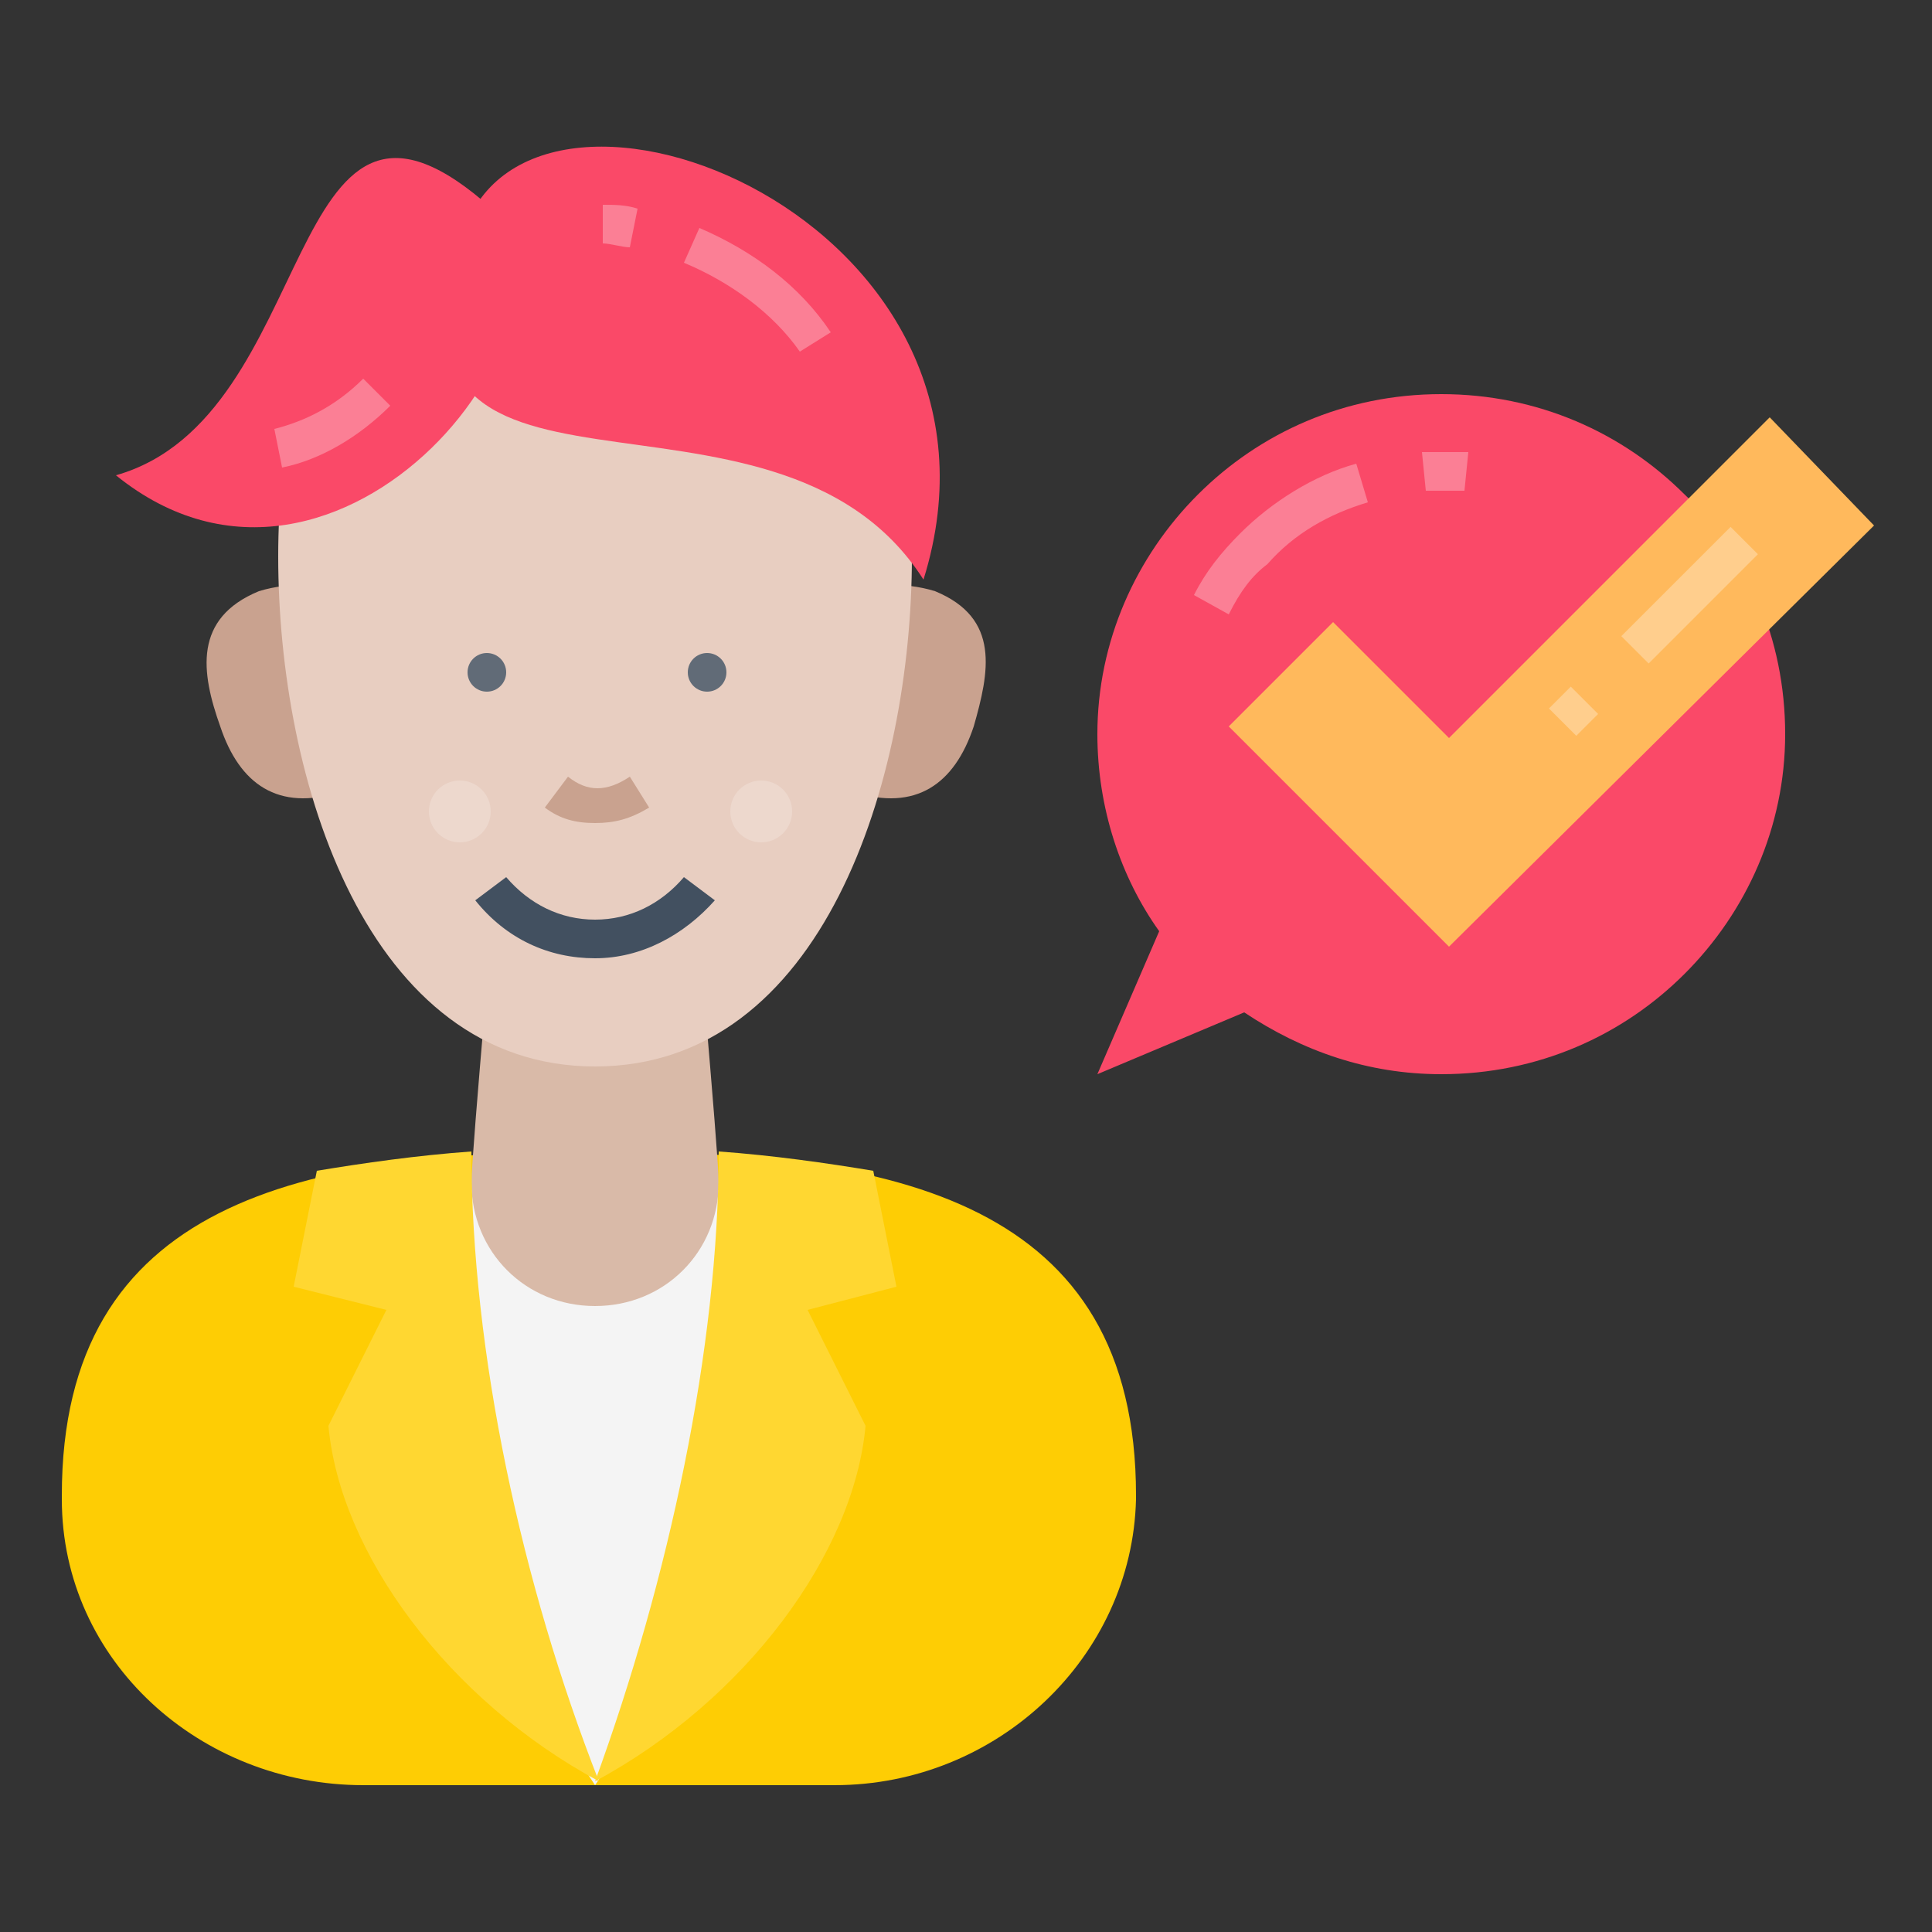 <?xml version="1.0" encoding="utf-8"?>
<!-- Generator: Adobe Illustrator 18.0.0, SVG Export Plug-In . SVG Version: 6.00 Build 0)  -->
<!DOCTYPE svg PUBLIC "-//W3C//DTD SVG 1.1//EN" "http://www.w3.org/Graphics/SVG/1.1/DTD/svg11.dtd">
<svg version="1.1" id="Layer_1" xmlns="http://www.w3.org/2000/svg" xmlns:xlink="http://www.w3.org/1999/xlink" x="0px" y="0px"
	 viewBox="0 0 50 50" enable-background="new 0 0 50 50" xml:space="preserve">
<rect x="0" y="0" width="50" height="50" fill="#333333" stroke="none"/>
<g>
	<g>
		<g>
			<path fill="#FECD04" d="M21.6,46.2c4.2,0,7.7-3.3,7.8-7.4c0,0,0,0,0-0.1c0-7.6-6.2-8.9-13.9-8.9S1.6,31.1,1.6,38.7c0,0,0,0,0,0.1
				c0,4.2,3.6,7.4,7.8,7.4H21.6z"/>
		</g>
		<g>
			<path fill="#F4F4F4" d="M10.3,30.8C10,36,12,41.1,15.4,46.2c3.1-4.5,5-9.6,5.1-15.4C20.5,30.8,10.3,30.8,10.3,30.8z"/>
		</g>
		<g>
			<path fill="#D9BAA8" d="M12.9,22.1c0,0-0.7,7.8-0.7,8.5c0,1.8,1.4,3.2,3.2,3.2s3.2-1.4,3.2-3.2c0-0.7-0.7-8.5-0.7-8.5
				S12.9,22.1,12.9,22.1z"/>
		</g>
		<g>
			<g>
				<path fill="#C9A28F" d="M25.2,18.8c-0.5,1.5-1.5,2.2-3.1,1.7s-3.2-2.1-2.8-3.6c0.5-1.5,3.3-2.1,4.9-1.6
					C25.9,16,25.6,17.4,25.2,18.8z"/>
			</g>
			<g>
				<path fill="#C9A28F" d="M5.7,18.8c0.5,1.5,1.5,2.2,3.1,1.7s3.2-2.1,2.8-3.6c-0.5-1.5-3.3-2.1-4.9-1.6C5,16,5.2,17.4,5.7,18.8z"
					/>
			</g>
		</g>
		<g>
			<path fill="#E8CEC1" d="M23.6,14.4c0,5.8-2.3,13.2-8.2,13.2s-8.2-7.4-8.2-13.2s2.3-7.9,8.2-7.9S23.6,8.6,23.6,14.4z"/>
		</g>
		<g>
			<path fill="#FA4968" d="M3,12.3c5.3-1.5,4.3-11.5,9.5-7.1C15.8,8.1,8.8,17,3,12.3z"/>
		</g>
		<g opacity="0.3">
			<path fill="#FFFFFF" d="M7.3,12.1l-0.2-1c0.8-0.2,1.6-0.6,2.3-1.3l0.7,0.7C9.3,11.3,8.3,11.9,7.3,12.1z"/>
		</g>
		<g>
			<path fill="#FA4968" d="M23.9,15C20,8.9,9.2,14.4,12,6C13.8,0.6,26.8,5.7,23.9,15z"/>
		</g>
		<g opacity="0.3">
			<path fill="#FFFFFF" d="M20.7,9.1c-0.7-1-1.8-1.8-3-2.3l0.4-0.9c1.4,0.6,2.6,1.5,3.4,2.7L20.7,9.1z"/>
		</g>
		<g opacity="0.3">
			<path fill="#FFFFFF" d="M16.3,6.4c-0.2,0-0.5-0.1-0.7-0.1v-1c0.3,0,0.6,0,0.9,0.1L16.3,6.4z"/>
		</g>
		<g>
			<g>
				<line fill="none" x1="17.5" y1="15.6" x2="19.7" y2="15.6"/>
			</g>
			<g>
				<circle fill="#616B77" cx="18.3" cy="17.4" r="0.5"/>
			</g>
		</g>
		<g>
			<path fill="#E5E5E5" d="M14.4,20.5c0.7,0.5,1.4,0.5,2.1,0"/>
			<path fill="#C9A28F" d="M15.4,21.3c-0.5,0-0.9-0.1-1.3-0.4l0.6-0.8c0.5,0.4,1,0.4,1.6,0l0.5,0.8C16.3,21.2,15.9,21.3,15.4,21.3z"
				/>
		</g>
		<g>
			<g>
				<line fill="none" x1="13.3" y1="15.6" x2="11.2" y2="15.6"/>
			</g>
			<g>
				<circle fill="#616B77" cx="12.6" cy="17.4" r="0.5"/>
			</g>
		</g>
		<g>
			<path fill="#425060" d="M15.4,24.8c-1.2,0-2.3-0.5-3.1-1.5l0.8-0.6c0.6,0.7,1.4,1.1,2.3,1.1c0.9,0,1.7-0.4,2.3-1.1l0.8,0.6
				C17.7,24.2,16.6,24.8,15.4,24.8z"/>
		</g>
		<g opacity="0.2">
			<circle fill="#FFFFFF" cx="19.7" cy="21" r="0.8"/>
		</g>
		<g opacity="0.2">
			<circle fill="#FFFFFF" cx="11.9" cy="21" r="0.8"/>
		</g>
		<g>
			<path fill="#FFD731" d="M20.9,33.9l1.5,3c-0.3,3.3-3.1,7.1-7,9.2c1.9-5.2,3.2-11.2,3.2-16.3c1.4,0.1,2.8,0.3,4,0.5l0.6,3
				L20.9,33.9z"/>
		</g>
		<g>
			<path fill="#FFD731" d="M10,33.9l-1.5,3c0.3,3.3,3.1,7.1,7,9.2c-2-5.1-3.3-11.1-3.3-16.3c-1.4,0.1-2.8,0.3-4,0.5l-0.6,3L10,33.9z
				"/>
		</g>
	</g>
	<g>
		<path fill="#FA4968" d="M46.2,19c0,2.4-1,4.6-2.6,6.2s-3.8,2.6-6.3,2.6c-1.9,0-3.6-0.6-5.1-1.6l-3.8,1.6l1.6-3.7
			c-1-1.4-1.6-3.2-1.6-5.1c0-2.4,1-4.6,2.6-6.2s3.8-2.6,6.3-2.6s4.7,1,6.3,2.6C45.2,14.3,46.2,16.5,46.2,19z"/>
	</g>
	<g opacity="0.3">
		<path fill="#FFFFFF" d="M31.8,15.9l-0.9-0.5c0.3-0.6,0.7-1.1,1.2-1.6c0.8-0.8,1.9-1.5,3-1.8l0.3,1c-1,0.3-1.9,0.8-2.6,1.6
			C32.4,14.9,32.1,15.3,31.8,15.9z"/>
	</g>
	<g opacity="0.3">
		<path fill="#FFFFFF" d="M37.9,12.7c-0.3,0-0.7,0-1,0l-0.1-1c0.4,0,0.8,0,1.2,0L37.9,12.7z"/>
	</g>
	<g>
		<polygon fill="#FFB95C" points="34.5,16.1 31.8,18.8 37.5,24.5 48.5,13.6 45.8,10.8 37.5,19.1 		"/>
	</g>
	<g opacity="0.3">
		<g>
			
				<rect x="43.3" y="13.4" transform="matrix(-0.707 -0.707 0.707 -0.707 63.806 57.258)" fill="#FFFFFF" width="1" height="4"/>
		</g>
		<g>
			
				<rect x="40.2" y="18" transform="matrix(-0.707 -0.707 0.707 -0.707 56.489 60.19)" fill="#FFFFFF" width="1" height="0.8"/>
		</g>
	</g>
</g>
</svg>
